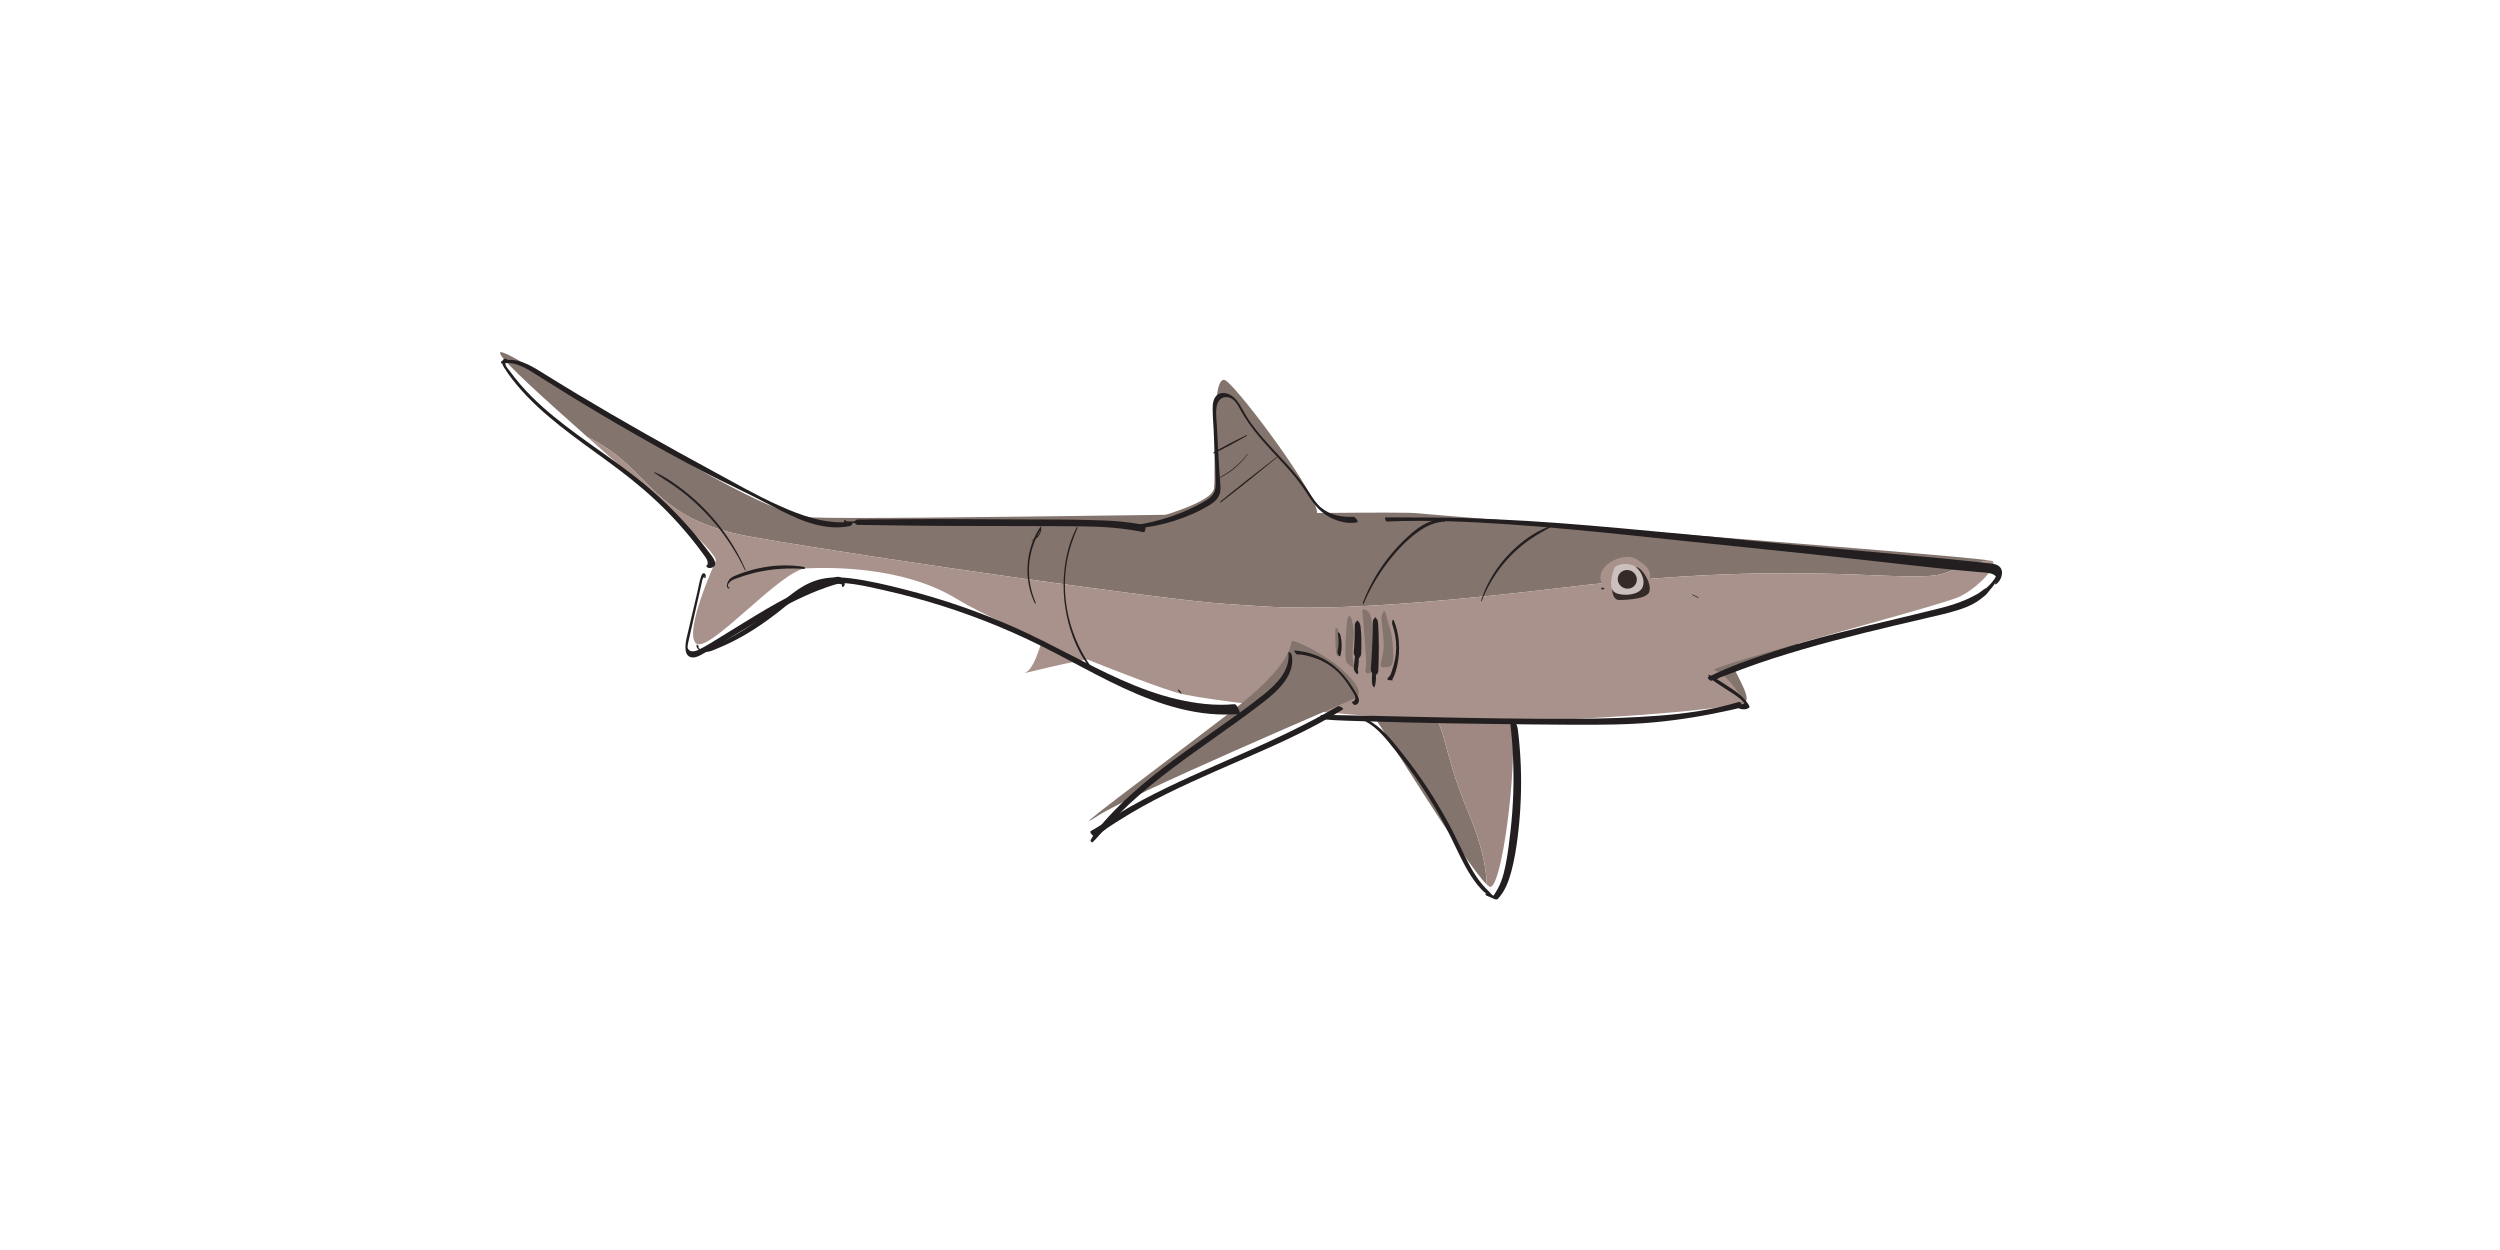 <?xml version="1.0" encoding="UTF-8"?><svg id="Layer_1" xmlns="http://www.w3.org/2000/svg" viewBox="0 0 1500 750"><defs><style>.cls-1{fill:#84746e;}.cls-2{fill:#9e8881;}.cls-3{fill:#342a28;}.cls-4{fill:#a9928b;}.cls-5{fill:#cbc0bd;}.cls-6{fill:#231f20;}</style></defs><g><path class="cls-1" d="M1076.48,376.68s9.36,9.68-3.75,13.97c-13.11,4.29-21.54,7.4-31.84,9.78-1.78,.41,9.76,17.19,6.56,20.26-2.8,2.67-6.56,4.61-14.05-1.63-7.49-6.24-33.4-14.54-21.85-21,11.55-6.47,64.93-21.37,64.93-21.37Z"/><g><path class="cls-1" d="M832.18,421.23c-3.45-.2-6.54-.38-9.36-.56,1.84,6.71,3.62,12.4,3.62,12.4,1.18,.9,52.87,85.34,65.56,97.57-.11-9.73-2.85-23.76-11.25-43.86-22.94-54.87-7.27-63.21-48.58-65.55Z"/><path class="cls-2" d="M903.24,410.93c-11.86-19.35-85.53-13.73-83.66-3.75,.75,4.01,2.01,8.98,3.24,13.49,2.81,.18,5.9,.36,9.36,.56,41.32,2.34,25.64,10.69,48.58,65.55,8.4,20.1,11.14,34.13,11.25,43.86,.77,.74,1.4,1.23,1.86,1.41,8.12,3.12,21.23-101.76,9.36-121.11Z"/></g><g><path class="cls-1" d="M451.25,322.19c78.04,13.65,251.59,38.17,282.81,40.04,31.21,1.87,60.56,7.49,206.64-9.99,146.09-17.48,207.27-.62,227.24-8.74,7.79-3.16,16.9-5.57,25.13-7.32-29.57-4.15-327.38-26.47-342.9-28.26-16.23-1.87-324.01,4.37-363.96,2.5-39.95-1.87-192.25-111.12-186.03-98.01,2.59,5.46,26.03,26.51,52.25,49.8,40.29,19.62,36.27,49.05,98.82,59.99Z"/><path class="cls-4" d="M1195.41,336.64c-.17-.11-.97-.26-2.34-.46-8.23,1.76-17.34,4.16-25.13,7.32-19.98,8.12-81.16-8.74-227.24,8.74-146.08,17.48-175.43,11.86-206.64,9.99-31.21-1.87-204.77-26.4-282.81-40.04-62.54-10.94-58.53-40.37-98.82-59.99,36.76,32.65,78.99,69.71,76.97,74.44,0,0-19.35,42.45-11.86,49.32s51.19-44.32,66.18-44.95c14.98-.62,58.06-1.25,89.9,18.1,31.84,19.35,115.49,51.82,133.6,56.81,18.1,4.99,142.34,19.35,207.89,16.86,65.55-2.5,132.35-8.12,130.48-12.49-1.87-4.37-9.99-16.23-16.86-18.1-6.87-1.87,136.1-38.71,147.33-44.32,11.24-5.62,23.1-18.73,19.35-21.23Z"/></g><path class="cls-1" d="M677.87,314.79s49.32-11.24,50.57-21.85-2.5-72.42,7.49-64.3c9.99,8.12,54.92,68.43,54.31,79.17s-107.36,12.55-112.37,6.99Z"/><path class="cls-4" d="M630.42,367.23c-.16,.42-.74,1.47-1.26,3.18-2.56,8.43-7.5,30.44-13.72,33.03-7.49,3.12,55.56-16.23,72.42-8.12,16.86,8.12-56.18-31.27-57.44-28.09Z"/><g><path class="cls-1" d="M801.17,377.22s-.31,17.17,1.56,16.54,1.25-20.6-1.56-16.54Z"/><path class="cls-1" d="M808.35,371.29s-2.5,25.42,0,26.76c2.5,1.34,4.37,5.4,3.43-1.78s1.12-14.2,.25-19.58-1.81-9.45-3.68-5.39Z"/><path class="cls-1" d="M817.4,367.05s3.05,31.87,2.15,33.35-.28,4.68,2.45,3.38,1.65-10.8,1.33-18.22,.31-11.96-.94-15.93-5.24-5.25-4.99-2.59Z"/><path class="cls-1" d="M828.95,369.64c-.33,1.02,.62,7.43,1.25,15.78,.62,8.35-4.25,15.43,0,14.98s6.24,.86,5.62-11.01c-.62-11.86-2.58-13.42-3.63-18.42s-1.67-6.11-3.23-1.34Z"/></g><path class="cls-1" d="M800.86,398.04c1.87,1.65,21.23,16.63,11.86,21-9.36,4.37-132.97,56.81-154.2,70.55-21.23,13.73,26.89-21.85,78.37-61.18s31.5-46.66,41.49-43c9.99,3.67,22.47,12.63,22.47,12.63Z"/><g><path class="cls-4" d="M983.77,360.71s-5.32,3.91-11.22-.45c-5.9-4.37-14.73-9.61-11.7-16.97s15.42-11.45,21.06-7.75c5.63,3.7,9.73,6.52,7.53,12.85-2.2,6.32-5.66,12.33-5.66,12.33Z"/><path class="cls-3" d="M970.66,359.98s17.53,.38,18.98-5.05-4.68-14.14-7.32-14.54c-2.64-.4-14.99,1.88-14.79,5.44,.2,3.56-1.84,12.29,3.13,14.15Z"/><path class="cls-5" d="M968.39,341.27c.78-2.37,6.61-4.04,11.25-2.09,4.62,1.94,7.93,8.76,5.83,13.31s-11.4,5.4-15.95,3.31c-4.55-2.09-2.71-9.77-1.14-14.53Z"/><path class="cls-3" d="M978.44,352.89c-1.37,.48-2.94,.45-4.39-.22-2.89-1.33-4.19-4.68-2.91-7.47s4.67-3.99,7.57-2.66c2.89,1.33,4.19,4.68,2.91,7.47-.64,1.4-1.81,2.4-3.18,2.88"/></g></g><g><path class="cls-6" d="M658.13,501.9c3.85-3.82,8.66-6.69,13.21-9.59s9.21-5.65,13.93-8.29c9.41-5.25,19.1-9.98,28.88-14.49,19.76-9.11,39.94-17.27,59.6-26.6,10.98-5.21,21.73-10.79,32.01-17.29,.8-.51-2.17-2.37-3.06-1.85-18.76,10.89-38.41,20.05-58.24,28.79-19.74,8.7-39.6,17.12-58.67,27.24-5.32,2.83-10.57,5.79-15.71,8.94s-10.15,6.95-15.54,9.84c-1.45,.78,2.39,4.48,3.59,3.29h0Z"/><path class="cls-6" d="M778.63,392.75c2-.18,4.09,.32,6.03,.78,1.82,.43,3.61,.99,5.36,1.66,3.74,1.44,7.24,3.46,10.37,5.95s5.86,5.71,8.16,9.12c1.23,1.82,2.37,3.7,3.52,5.57,.58,.95,1.23,1.99,1.12,3.15-.1,1.06-.8,2.03-1.91,2.1-.55,.03,.84,1.86,1.48,1.89,1.48,.06,2.58-1.22,2.61-2.66,.03-1.78-1.12-3.45-1.99-4.92-2.05-3.48-4.31-6.88-6.92-9.97-4.66-5.54-10.66-9.86-17.42-12.45-1.84-.7-3.73-1.27-5.65-1.7-2.1-.46-4.23-.6-6.33-1.01-.77-.15-.31,.77-.11,1.1,.28,.45,1.04,1.45,1.68,1.39h0Z"/><path class="cls-6" d="M773.05,391.56c1.25,10.8-7.35,19.14-15.06,25.32-8.59,6.89-17.62,13.25-26.6,19.62-17.98,12.75-36.26,25.26-52.63,40.09-4.56,4.13-8.96,8.42-13.15,12.92-2.07,2.22-4.09,4.48-5.94,6.89s-3.94,4.97-5.36,7.78c-.18,.35,.79,1.54,1.13,1.24,2.05-1.82,3.75-4,5.62-6.01s3.66-4,5.5-5.99c3.77-4.07,7.71-7.96,11.79-11.72,8.1-7.46,16.69-14.37,25.48-20.99,17.83-13.44,36.53-25.72,54.17-39.41,8.47-6.57,19.2-16.19,17.09-28.16-.11-.63-.67-1.26-1.17-1.63-.27-.2-.94-.58-.87,.06h0Z"/><path class="cls-6" d="M303.87,215.36c-1.88-.53-2.6,.93-2.44,2.63,.09,.96,.5,1.71,1,2.52,.82,1.33,1.68,2.63,2.59,3.9,3.38,4.71,7.13,9.15,11.15,13.33,8.1,8.45,17.19,15.9,26.5,22.97,9.45,7.17,19.2,13.93,28.67,21.08,10.19,7.69,19.92,15.94,28.88,25.05,5.2,5.29,10.14,10.83,14.81,16.6,2.34,2.9,4.61,5.85,6.79,8.87,.88,1.22,1.95,2.43,2.48,3.86,.28,.75,.66,2.44-.18,2.94-.56,.34-.25,.93,.14,1.23,.57,.44,1.54,.59,2.23,.43,1.03-.23,2.16-.73,2.51-1.83,.31-.99-.12-2.27-.54-3.17-.54-1.17-1.37-2.18-2.14-3.21-1.01-1.35-2.03-2.7-3.06-4.04-4.01-5.23-8.24-10.31-12.68-15.18-8.63-9.49-18.05-18.24-28.12-26.2-18.55-14.67-38.96-26.98-56.65-42.74-4.86-4.33-9.47-8.93-13.72-13.86-2.16-2.5-4.17-5.11-6.14-7.76-.87-1.17-2.07-2.37-2.57-3.76-.12-.33-.64-3.26,.31-3.03,.85,.2,1.04-.4,.18-.64h0Z"/><path class="cls-6" d="M794.11,431.62c8.43,.76,16.95,.9,25.41,1.16,8.46,.26,16.92,.5,25.38,.72,16.8,.43,33.6,.67,50.4,.87,16.53,.2,33.07,.45,49.6,.49,15.91,.04,31.93,0,47.78-1.48,15.71-1.47,31.21-4.09,46.61-7.56,1.87-.42,3.74-.87,5.6-1.35,.66-.17-.5-3.61-1.39-3.35-7.89,2.32-15.8,4.15-23.92,5.46s-16.04,2.21-24.11,2.82c-15.95,1.21-31.95,1.77-47.94,1.87-16.43,.1-32.87-.03-49.3-.26s-33.19-.54-49.78-.93c-16.58-.38-33.16-.8-49.75-1.07-2.03-.03-4.04-.05-6.07,.01-.75,.02,.71,2.52,1.48,2.59h0Z"/><path class="cls-6" d="M1029.98,405.48c-1.71,.3-3.42,.53-5.13,.84l1.87,2.15c12.12-4.51,24.11-9.25,36.44-13.2s24.61-7.55,37.06-10.84c12.46-3.3,24.99-6.34,37.52-9.33,6.22-1.49,12.46-2.9,18.69-4.37s12.09-2.72,17.99-4.57c3.3-1.03,6.55-2.23,9.59-3.89,2.62-1.43,4.93-3.18,7.21-5.1,1.13-.95,1.78-2.13,2.75-3.21s1.89-2.24,2.71-3.45c1.61-2.41,2.95-4.91,3.81-7.69,.12-.4-.89-1.49-1-1.18-.89,2.58-2.17,5.05-3.87,7.19-.74,.94-1.55,1.83-2.4,2.67-.45,.44-.9,.92-1.42,1.28-.59,.4-1.26,.67-1.84,1.09-1.05,.77-2.02,1.65-3.15,2.3-1.19,.69-2.43,1.33-3.66,1.96-2.71,1.39-5.56,2.55-8.42,3.59-5.9,2.15-12.05,3.57-18.14,5.05s-12.54,3.08-18.83,4.57c-24.68,5.84-49.53,11.6-73.63,19.57-13.34,4.41-26.88,9.07-39.42,15.46-.54,.28,1.35,2.28,2.01,2.08,1.53-.45,3.04-.99,4.57-1.45,.55-.17-.78-1.63-1.32-1.54h0Z"/><path class="cls-6" d="M1026.09,407.03c4.03,3.01,8.33,5.67,12.55,8.4,3.36,2.18,6.97,4.5,9.23,7.89l-.52-2.02c-1.33,.98-3.18,1.73-4.84,1.72-.67,0,.61,1.97,1.01,2.11,2.14,.72,4.07,.73,6-.53,.54-.35-.35-1.75-.52-2.02-2.57-4.01-6.24-6.89-10.18-9.47-4.36-2.86-8.75-5.83-13.36-8.27-.48-.25-.41,.35-.34,.63,.13,.54,.53,1.22,.98,1.56h0Z"/><path class="cls-6" d="M681.61,317.03c3.97-.43,7.94-.84,11.86-1.64s7.74-1.81,11.52-3.02c7.34-2.36,14.61-5.51,21.17-9.59,2.96-1.84,5.4-4.21,5.97-7.79,.33-2.09,.09-4.2-.07-6.29s-.35-4.33-.49-6.5c-.55-8.73-.97-17.48-1.41-26.22-.19-3.77-.77-7.76-.26-11.52,.42-3.14,2.16-6.16,5.69-6.19,4.2-.04,6.37,3.44,8.14,6.7s3.58,6.25,5.66,9.2c8.36,11.83,19.22,21.53,28.27,32.78,2.29,2.84,4.4,5.8,6.37,8.87,2.09,3.27,4.2,6.56,6.94,9.33,4.85,4.91,11.49,8.11,18.4,8.58,1.68,.11,3.26,.01,4.9-.36,1.16-.27-1.18-3.33-2.18-3.29-6.97,.28-13.8-.88-19.34-5.42-2.85-2.34-4.85-5.48-6.83-8.54s-4.16-6.14-6.46-9.06c-8.99-11.37-20.07-20.96-28.55-32.75-2.13-2.97-3.99-6.07-5.76-9.26s-3.69-6.21-6.77-7.99c-2.58-1.49-6.07-1.97-8.4,.25-2.12,2.03-2.39,5.25-2.38,8.02,0,4.13,.37,8.27,.57,12.4,.22,4.4,.4,8.81,.6,13.21s.42,8.96,.52,13.44c.05,2.03,.12,4.06,.11,6.09s-.24,4-1.33,5.7c-1.89,2.97-5.37,4.68-8.37,6.31-3.65,1.98-7.42,3.71-11.26,5.27-7.24,2.95-14.75,5.02-22.42,6.52-1.88,.37-3.75,.66-5.65,.86-.62,.06,.56,1.99,1.26,1.92h0Z"/><path class="cls-6" d="M301.95,218.05c7.2-1.32,14.11,3.11,19.91,6.79,6.48,4.11,12.98,8.18,19.51,12.2,13.06,8.03,26.24,15.84,39.55,23.45s26.78,15.06,40.41,22.16c6.87,3.58,13.83,6.97,20.81,10.34s13.79,6.82,20.62,10.4c14.3,7.48,30.25,15.52,46.88,12.32,.75-.14,1.67-.73,1.79-1.55s-.64-1.07-1.32-1.01c-15.06,1.47-29.45-3.84-42.96-9.91s-26.97-13.83-40.32-21.07c-27.08-14.68-53.92-29.79-80.33-45.65-7.4-4.45-14.77-8.96-22.1-13.52-6.68-4.15-14.03-8.31-22.19-6.77-.55,.1-1.65,.54-1.68,1.23s.95,.69,1.42,.61h0Z"/><path class="cls-6" d="M506.92,314.64l1.76-1.24-1.37,.3c2.16,.03,4.32,.06,6.49,.09l-1.6-.35c2,1.45,1.62,1.6,3.51,1.54,.81-.03,1.61-.02,2.42,0,1.42,.02,2.84,.04,4.26,.06,2.93,.04,5.85,.08,8.78,.12,5.68,.08,11.37,.15,17.05,.23,11.42,.15,22.84,.15,34.26,.19,22.62,.09,45.25,0,67.88,.25,12,.13,24.21,1.07,35.97,3.51,.77,.16,1.54-4.12,.64-4.3-5.45-1.06-10.96-1.79-16.49-2.27-5.81-.5-11.61-.59-17.43-.76-11.2-.33-22.41-.31-33.62-.33-22.66-.04-45.32-.34-67.98-.21-6.29,.04-12.58,.08-18.86,.12-3.23,.02-6.45,.04-9.68,.06-1.57,0-3.14,.02-4.72,.03-.83,0-1.66,.03-2.48,.02-1.99-.03-1.41-.15-3.51,1.5l1.6-.35c-2.16,.01-4.32,.03-6.49,.04l1.37,.3-1.76-1.25c-.67-.47-.66,3.17,0,2.7h0Z"/><path class="cls-6" d="M417.98,386.85c-.71,3.23,3.95,4.34,6.28,4.22s4.67-1.39,6.78-2.26c2.64-1.09,5.24-2.27,7.8-3.53,9.89-4.88,19.06-11.02,27.78-17.76s17.19-15.35,28.54-17.23,24.14,1.34,35.56,3.91c23.44,5.26,46.44,12.55,68.63,21.77,11.32,4.7,22.39,9.94,33.27,15.58,11.24,5.82,22.32,11.94,33.67,17.55,21.22,10.47,44.37,19.53,68.36,19.63,3.01,.01,6.03-.11,9.03-.3,.86-.06-.56-3.14-.71-3.43-.43-.81-1.33-2.6-2.46-2.49-11.51,1.08-23.4-.42-34.61-3.06-11.5-2.71-22.6-6.86-33.38-11.66-21.54-9.59-41.88-21.64-63.44-31.2-21.1-9.36-42.98-16.96-65.34-22.68-11.11-2.84-22.44-5.57-33.83-6.98-5.47-.68-11-.79-16.42,.34s-10.07,3.34-14.48,6.28-8.54,6.59-12.73,9.98-8.65,6.77-13.18,9.88-9.51,6.25-14.5,8.97c-2.39,1.3-4.82,2.53-7.29,3.68-2.34,1.09-4.76,2.31-7.24,3.04-1.44,.43-5.37,1.18-4.96-1.37,.06-.39-1.07-1.25-1.16-.85h0Z"/><path class="cls-6" d="M802.72,380.43c.68,3.5,.5,7.2-.24,10.67-.15,.7,.35,1.64,.74,2.18,.26,.36,.78,.91,.97,.23,1.08-3.9,1.03-7.93,.21-11.88-.15-.72-.54-1.69-1.17-2.11s-.57,.56-.5,.91h0Z"/><path class="cls-6" d="M814.2,372.46c-1.16,1.48-1.33,1.46-1.33,3.09,0,.81,0,1.63-.02,2.44-.03,1.71-.04,3.42-.09,5.13s-.13,3.26-.24,4.89c-.06,.81-.12,1.63-.19,2.44-.21,2.39-.08,1.93,1.57,4.84l-.21-3.6c-.85,1.46-.79,3.32-1.02,4.96-.27,1.9-.77,3.77-.1,5.64,.24,.68,1.91,3.44,2.33,1.47,.17-.8-.4-3.53-1.5-3.57-.28,0-.33,.09-.42,.34l-.05,.14c-.23,.64,.45,3.11,1.39,2.93l.11-.02-.62-.34,.08,.1-.86-2.08v.1l.12-.99,.41,.13,.79,1.45-.09-.26,.33,1.68c-.05-1.32,.31-2.75,.45-4.07,.06-.63,.12-1.26,.18-1.89,.12-1.39,.03-2.45-.08-3.89l-.36,2.26c1.74-2.38,1.86-2.11,1.95-4.37,.04-.89,.06-1.79,.08-2.68,.03-1.71,.03-3.42,0-5.13s-.08-3.43-.24-5.13c-.07-.81-.16-1.63-.25-2.44-.21-1.83-.42-2.11-1.75-3.71-.12-.15-.29,.06-.35,.13h0Z"/><path class="cls-6" d="M824.91,370.55c-.77,1.05-1.14,1.44-1.25,2.64-.06,.66-.09,1.3-.09,1.97,0,1.31-.02,2.62-.04,3.93-.04,2.7-.13,5.41-.22,8.11s-.21,5.24-.37,7.86c-.08,1.31-.17,2.62-.26,3.93-.05,.65-.1,1.31-.15,1.96-.17,2.13,.12,1.71,1.64,4.5l-.52-3.13c-.39,1.13-.39,2.46-.46,3.65-.09,1.51-.08,2.98,.11,4.49,.03,.26,.89,2.51,1.3,1.81,.58-.99,.67-2.07,.81-3.19,.23-1.87,.19-3.59,.02-5.47l-.33,2c.46-.59,1.64-1.71,1.82-2.46,.07-.3,.03-.67,.05-.98,.03-.74,.07-1.47,.1-2.21,.05-1.31,.09-2.62,.13-3.93,.07-2.78,.11-5.57,.1-8.35s-.07-5.41-.17-8.11c-.05-1.31-.11-2.62-.17-3.93-.04-.74-.07-1.48-.18-2.21-.22-1.46-.31-1.44-1.39-2.88-.17-.22-.3-.23-.47,0h0Z"/><path class="cls-6" d="M835.41,374.78c1.54,4.55,2.39,9.38,2.32,14.18s-1.12,9.31-2.64,13.74c-.22,.64-.45,1.27-.7,1.9-.3,.76-.46,.88-1.1,1.65,.36-.43-1.1,.93-.89,1.3,.48,.84,2.5,.71,3.25,.39,.31-.13,1.1-.75-.06,.12-.97,.73-.52,.36-.29-.11s.47-.94,.69-1.42c.48-1.05,.92-2.11,1.28-3.2,1.56-4.83,2.26-9.92,2.19-14.99-.07-5.51-1.03-10.9-3.15-16-.24-.59-.57-.62-.84-.02-.3,.68-.3,1.75-.06,2.45h0Z"/><path class="cls-6" d="M832.09,312.89c24.41-.97,48.94,.05,73.3,1.72,24.43,1.67,48.82,4.06,73.17,6.59,24.12,2.5,48.19,5.17,72.32,7.57s48.57,5.11,72.83,7.81c12.03,1.34,24.07,2.68,36.11,4,6.09,.67,12.18,1.26,18.28,1.82,2.98,.28,5.97,.55,8.95,.83,2.52,.24,5.24,.23,7.68,.95,.98,.29,2,.75,2.68,1.55,.3,.36,.51,.75,.65,1.19,.06,.2,.08,.43,.16,.62,.46,1.09-2.1,.61,.89-1.58-.86,.63-1.44,1.9-1.79,2.87-.06,.17-.59,2.17,.09,1.79,3.24-1.8,5.38-7.8,2.31-10.63-1.81-1.67-4.52-1.82-6.84-2.07-3.21-.35-6.42-.69-9.62-1.04-12.75-1.38-25.51-2.57-38.28-3.72-25.46-2.29-50.9-4.79-76.37-7.02-12.66-1.11-25.3-2.49-37.94-3.77s-25.63-2.39-38.45-3.6c-25.27-2.38-50.55-4.68-75.9-6.21-12.56-.76-25.14-1.35-37.72-1.74-12.61-.4-25.21-.31-37.82-.39-3.17-.02-6.35-.01-9.52,.01-.7,0,.16,2.5,.83,2.47h0Z"/><path class="cls-6" d="M960.93,353.66l1.42-.14c.05,0,.08-.06,.1-.1,.04-.08,.06-.18,.06-.27s.01-.19-.01-.27c-.01-.04-.03-.12-.08-.12l-1.39-.14c-.07,0-.12,.1-.14,.14-.05,.11-.08,.25-.09,.36s-.02,.25,.02,.37c.01,.05,.04,.17,.11,.16h0Z"/><path class="cls-6" d="M819.48,432.92c7.35,3.97,12.72,11.1,17.86,17.5,5.57,6.93,10.85,14.11,15.75,21.52s9.45,15.01,13.62,22.84c3.95,7.42,7.32,15.12,11.19,22.58,2.03,3.91,4.24,7.75,6.86,11.3s5.49,7.08,9.46,9c.29,.14,1.59,.15,1.14-.47-1.08-1.48-2.37-2.64-3.66-3.94-1.39-1.42-2.69-2.93-3.89-4.51-2.4-3.17-4.45-6.58-6.32-10.08-3.95-7.38-7.29-15.07-11.21-22.46-8.37-15.78-18.17-30.83-29.35-44.76-5.94-7.41-12.14-15.51-20.86-19.79-.37-.18-1.41-.55-1.67-.01s.73,1.1,1.07,1.28h0Z"/><path class="cls-6" d="M892.02,537.41c1.54,.58,3.02,1.29,4.51,1.98,.57,.26,1.64,.48,2.15-.04,4.27-4.44,6.57-10.65,8.13-16.51,1.76-6.62,2.91-13.49,3.76-20.29,1.81-14.43,2.47-29,1.89-43.53-.16-3.98-.42-7.95-.76-11.92-.18-2.07-.38-4.13-.61-6.2-.12-1.08-.25-2.16-.38-3.24-.16-1.3-.42-2.22-1.05-3.37-.3-.54-2.41-2.36-2.98-1.31-.46,.83-.49,1.33-.38,2.27,.1,.85,.19,1.7,.28,2.55,.2,1.96,.39,3.92,.55,5.88,.3,3.6,.53,7.21,.69,10.82,.32,7.31,.37,14.63,.12,21.94-.25,7.28-.77,14.54-1.59,21.77s-1.62,13.92-2.98,20.78c-.66,3.32-1.48,6.62-2.67,9.79s-2.96,6.32-4.98,9.23l1.73-.19c-1.45-.51-2.9-.98-4.31-1.59-.42-.18-1.48-.46-1.8,.04s.27,.97,.7,1.14h0Z"/><path class="cls-6" d="M976.09,349.57c.06,0,.06-.22,0-.22s-.06,.22,0,.22h0Z"/><path class="cls-6" d="M422.58,346.72c.92,.81,.94-1.23,.82-1.7-.14-.53-.47-1-1.06-1.08-.88-.13-1.37,1.02-1.63,1.74-1.04,2.89-1.5,6.09-2.2,9.08s-1.43,6.14-2.15,9.22c-1.47,6.31-2.94,12.61-4.42,18.92-.84,3.59-1.96,11.46,3.76,11.58,2.43,.05,4.71-1.42,6.74-2.57,2.54-1.43,5.05-2.89,7.56-4.37,4.9-2.89,9.76-5.86,14.63-8.81,9.64-5.85,19.32-11.66,29.37-16.81,5.66-2.9,11.45-5.58,17.39-7.87,2.97-1.15,5.98-2.2,9.03-3.14,1.24-.38,2.27-.73,3.57-.52,.44,.07,.89,.2,1.29,.4,.15,.07,.3,.21,.45,.27,.75,.3,.46-1.97-.28-1.4-.41,.31-.45,2.69,.19,2.53,1.54-.38,1.34-2.59,.82-3.73-.66-1.44-2.48-2.58-4.07-2.36-1.11,.15-2.24,.64-3.3,.98-1.31,.42-2.62,.86-3.92,1.33-2.39,.85-4.75,1.76-7.1,2.72-9.74,4-19.06,8.94-28.14,14.25s-17.99,10.97-26.99,16.45c-4.42,2.69-8.83,5.6-13.47,7.9-1.91,.95-5.15,1.98-6.58-.31-.46-.74-.38-1.54-.25-2.37,.21-1.37,.58-2.73,.88-4.09,1.49-6.6,2.99-13.2,4.48-19.8,.74-3.26,1.48-6.52,2.21-9.78,.39-1.72,.75-3.45,1.14-5.17,.15-.68,.31-1.23,.82-1.73,.14-.14,.31-.32,.47-.41,.72-.4,.28,.26,0,.12-.15-.07-.13,.45-.04,.53h0Z"/><path class="cls-6" d="M708.79,415.56l-.22-.28c-.07-.08-.16-.17-.2-.27-.03-.09-.07-.17-.14-.24-.04-.04-.08-.07-.11-.11l-.23-.22-.44-.43c-.14-.14-.31-.24-.48-.36-.12-.08-.16,.19-.17,.24-.02,.15-.02,.38,.07,.51,.15,.19,.29,.4,.46,.58l.45,.47,.21,.22c.07,.07,.15,.2,.25,.19,.05,0,.05,0,.1,.03l.12,.09,.24,.18c.09,.07,.13-.16,.13-.19,.01-.12,.02-.31-.06-.41h0Z"/><path class="cls-6" d="M828.96,430.18l-1.79,1.79s0,.06,0,.05l1.79-1.79s0-.06,0-.05h0Z"/><path class="cls-6" d="M735.66,367.49s.04-.16,0-.16c-.04,0-.04,.16,0,.16h0Z"/><path class="cls-6" d="M1019.06,358.42l-3.57-1.82c-.08-.04-.12,.38-.02,.43l3.58,1.82c.07,.04,.12-.38,.02-.42h0Z"/><path class="cls-6" d="M866.87,312.21c-2.39-.44-4.73-.45-7.07,.21-2.21,.63-4.34,1.59-6.31,2.76-4.15,2.45-7.8,5.75-11.24,9.11-6.85,6.7-12.78,14.3-17.55,22.62-2.67,4.67-4.99,9.52-6.93,14.54-.1,.27,.15,1.44,.3,1.07,3.59-8.68,8.31-16.82,13.97-24.32,5.58-7.38,12.2-14.65,19.9-19.87,4.4-2.98,9.57-5.23,14.96-5.35,.18,0,.17-.74-.02-.77h0Z"/><path class="cls-6" d="M930.66,315.53c-7.77,2.58-14.67,7.18-20.77,12.6-6.18,5.49-11.48,11.96-15.54,19.16-2.3,4.09-4.17,8.36-5.64,12.82-.07,.21,.09,1.16,.26,.69,5.77-15.19,16.3-28.59,29.8-37.65,3.82-2.56,7.85-4.9,11.92-7.04,.12-.06,.06-.63-.04-.59h0Z"/><path class="cls-6" d="M748.03,261c-6.76,3.23-13.37,6.68-19.88,10.39-.16,.09-.09,.83,.09,.74,6.76-3.31,13.35-6.87,19.85-10.65,.1-.06,.06-.53-.06-.48h0Z"/><path class="cls-6" d="M748.44,272.31c-4.34,5.85-10.04,10.61-16.47,14.01-.09,.04-.05,.41,.04,.37,6.56-3.25,12.18-8.11,16.51-14,.06-.08,0-.5-.09-.38h0Z"/><path class="cls-6" d="M766.25,274.05c-11.47,8.8-22.85,17.69-34.02,26.86-.15,.12-.04,.78,.08,.69,11.51-8.85,22.77-17.97,33.99-27.18,.08-.07,.02-.42-.04-.37h0Z"/><path class="cls-6" d="M619.02,324.36c3.63-.87,5.76-4.13,5.76-7.75,0-.15-.15-1.02-.42-.62-9.18,13.07-10.46,32.01-3.3,46.29,.28,.57,.41-.6,.3-.86-3.04-7.08-4.47-14.82-3.87-22.52s3.16-15.09,7.17-21.65l-.42-.62c.13,3.28-2.23,6.32-5.22,7.47-.07,.03-.05,.29,0,.27h0Z"/><path class="cls-6" d="M646.21,316.01c-5.62,10.64-8.02,23.15-8.06,35.12s2.47,24.42,7.44,35.54c2.8,6.26,6.4,12.08,10.88,17.28,.3,.35,.4-.85,.21-1.1-14.5-18.91-20.77-43.29-16.34-66.79,1.25-6.64,3.44-13.01,6.13-19.19,.09-.2-.09-1.18-.26-.86h0Z"/><path class="cls-6" d="M942,415.96c.05,0,.05-.22,0-.22-.05,0-.05,.22,0,.22h0Z"/><path class="cls-6" d="M392.68,283.77c4.42,2.96,8.98,5.7,13.3,8.82s8.32,6.43,12.16,10.02c7.73,7.22,14.58,15.42,20.32,24.3,3.22,4.97,6.14,10.12,8.65,15.48,.19,.4,.28-.45,.2-.63-8.55-19.56-22.19-36.53-39.33-49.24-4.75-3.53-9.78-6.97-15.27-9.24-.12-.05-.13,.41-.03,.48h0Z"/><path class="cls-6" d="M437.59,352.52c-1.97-.82-.24-2.85,.81-3.75,1.43-1.21,3.46-1.68,5.18-2.31,4.16-1.53,8.45-2.73,12.81-3.58,8.59-1.68,17.55-2.17,26.28-1.51,.27,.02,.29-1.16-.03-1.21-8.1-1.28-16.23-1.24-24.3,.2-4,.71-7.96,1.72-11.82,3-1.82,.61-3.63,1.25-5.39,2.03-1.43,.63-2.65,1.24-3.65,2.48s-2.54,4.91,.09,5.3c.14,.02,.14-.59,.01-.65h0Z"/></g></svg>